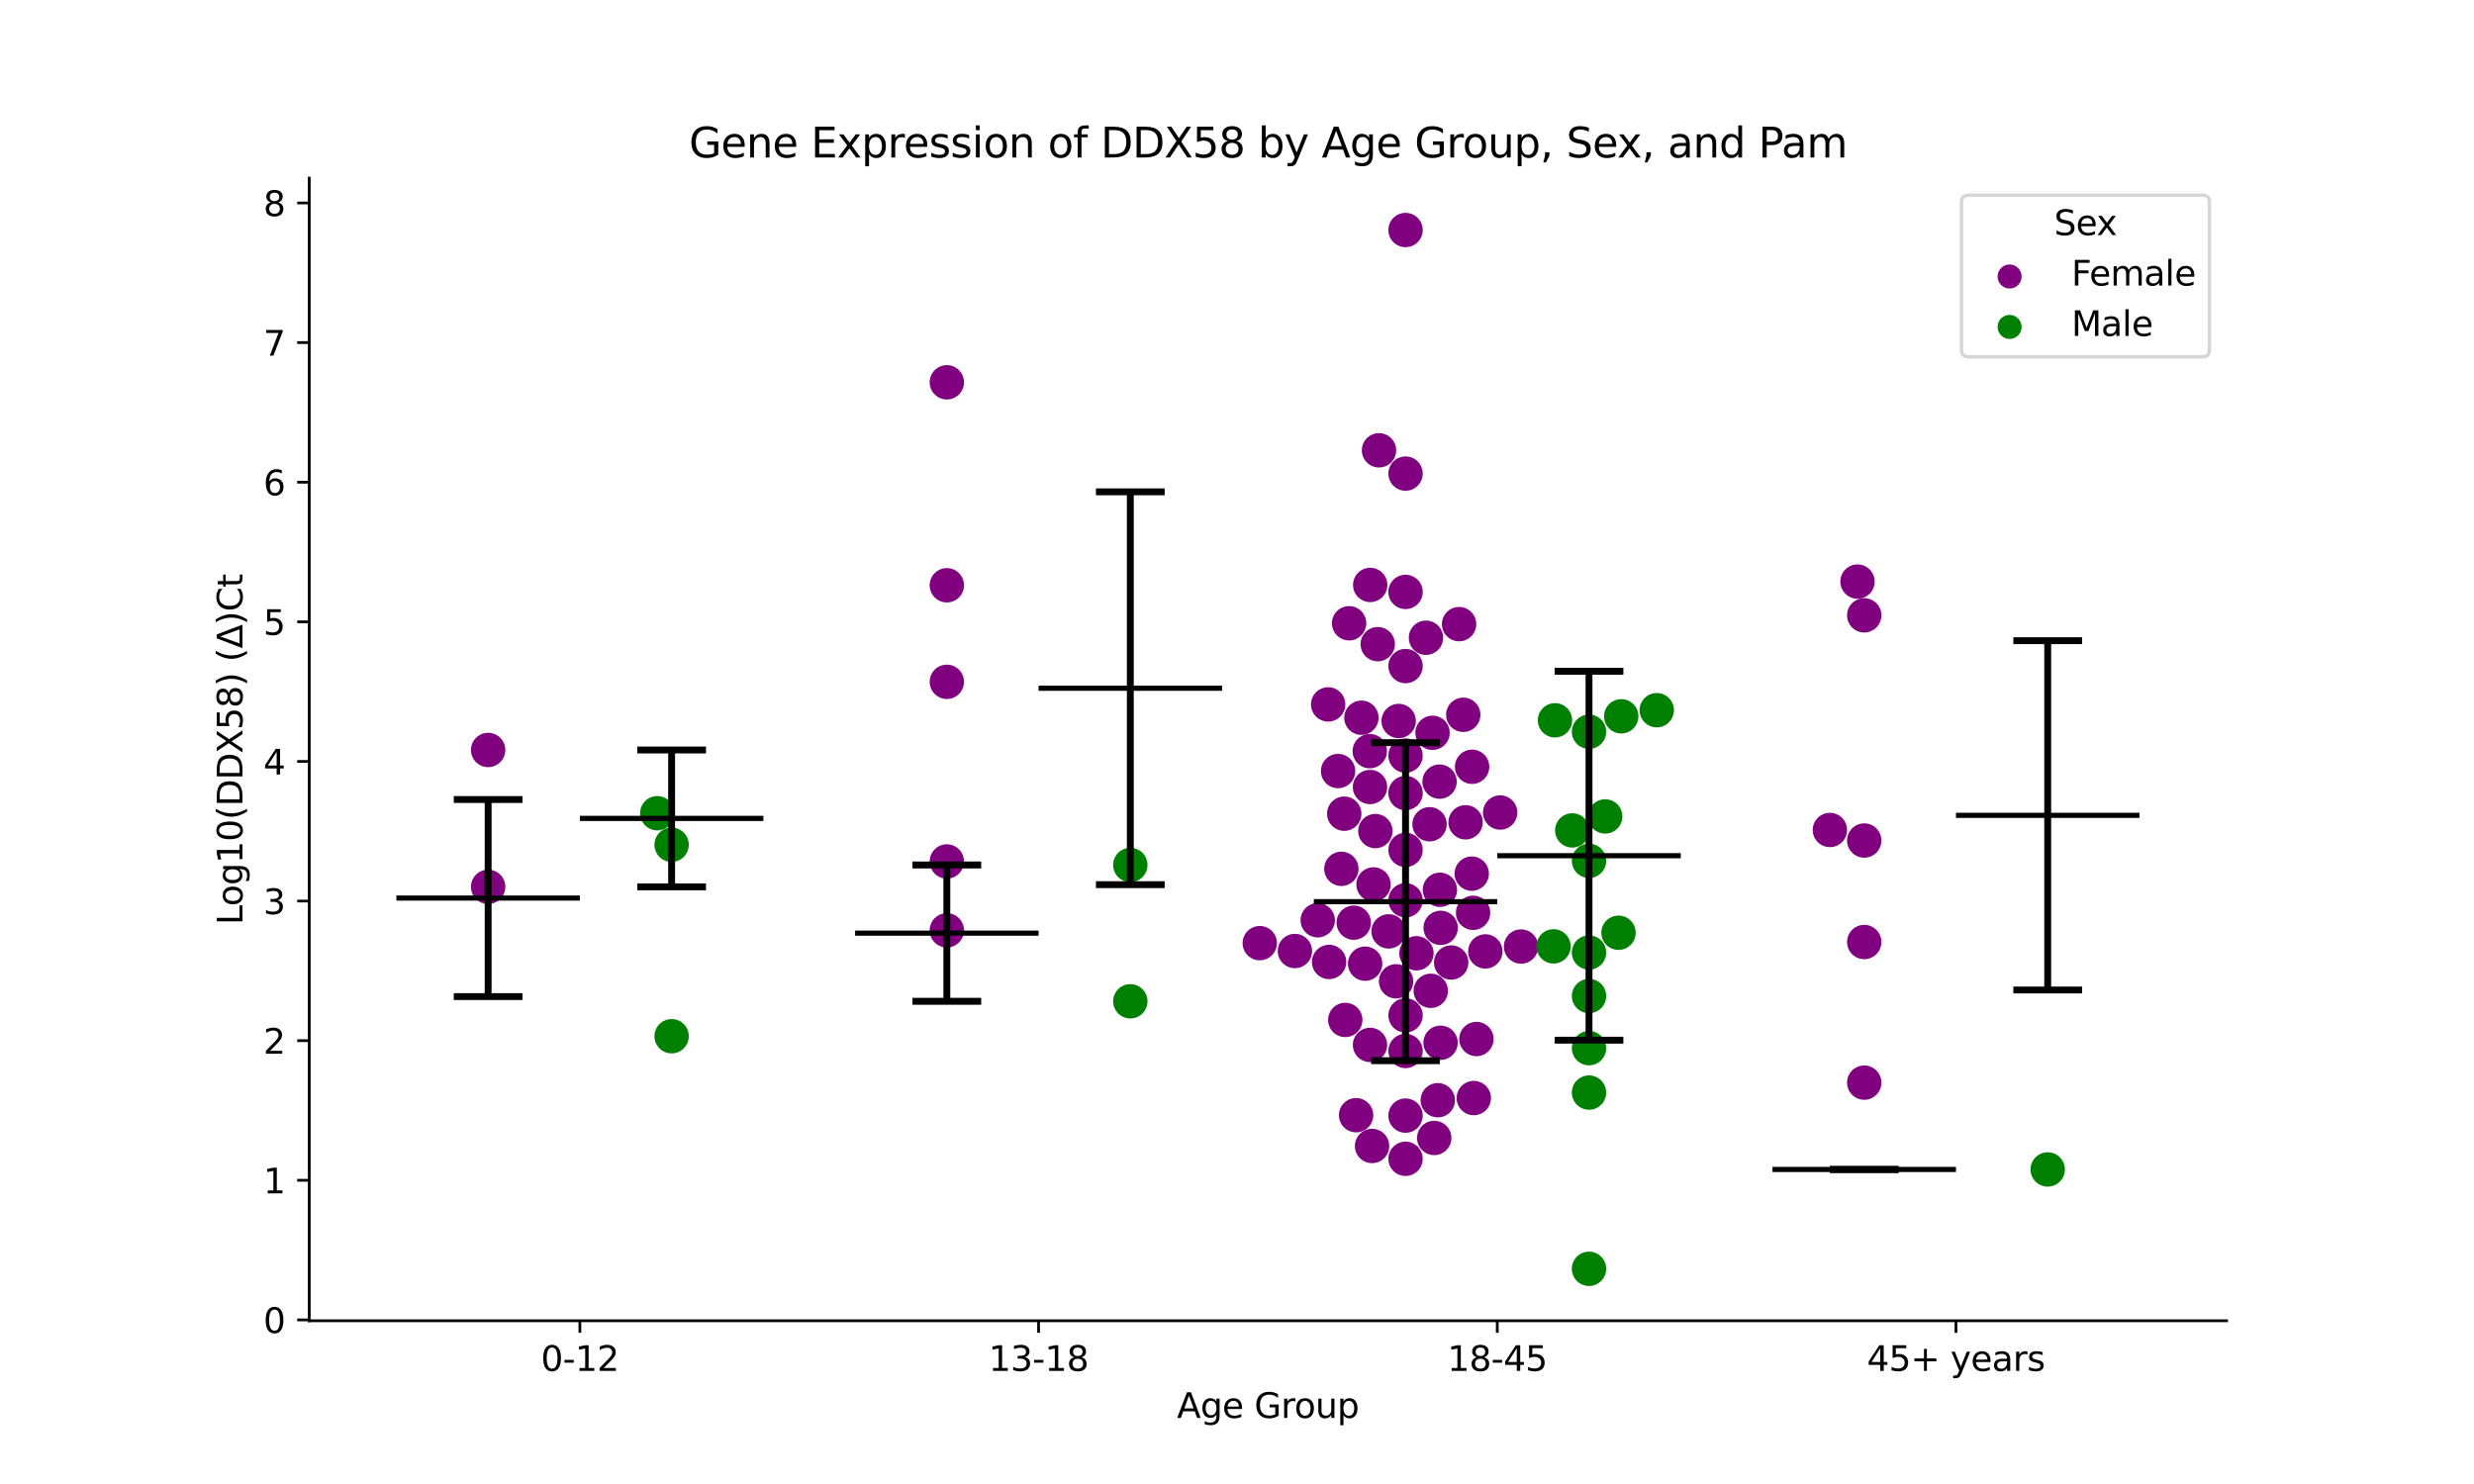 <?xml version="1.0" encoding="utf-8" standalone="no"?>
<!DOCTYPE svg PUBLIC "-//W3C//DTD SVG 1.1//EN"
  "http://www.w3.org/Graphics/SVG/1.1/DTD/svg11.dtd">
<svg xmlns:xlink="http://www.w3.org/1999/xlink" width="720pt" height="432pt" viewBox="0 0 720 432" xmlns="http://www.w3.org/2000/svg" version="1.1">
 <defs>
  <style type="text/css">*{stroke-linejoin: round; stroke-linecap: butt}</style>
 </defs>
 <g id="figure_1">
  <g id="patch_1">
   <path d="M 0 432 
L 720 432 
L 720 0 
L 0 0 
z
" style="fill: #ffffff"/>
  </g>
  <g id="axes_1">
   <g id="patch_2">
    <path d="M 90 384.48 
L 648 384.48 
L 648 51.84 
L 90 51.84 
z
" style="fill: #ffffff"/>
   </g>
   <g id="PathCollection_1">
    <defs>
     <path id="C0_0_0d012fad41" d="M 0 5 
C 1.326 5 2.598 4.473 3.536 3.536 
C 4.473 2.598 5 1.326 5 -0 
C 5 -1.326 4.473 -2.598 3.536 -3.536 
C 2.598 -4.473 1.326 -5 0 -5 
C -1.326 -5 -2.598 -4.473 -3.536 -3.536 
C -4.473 -2.598 -5 -1.326 -5 0 
C -5 1.326 -4.473 2.598 -3.536 3.536 
C -2.598 4.473 -1.326 5 0 5 
z
"/>
    </defs>
    <g clip-path="url(#p471b55fe7b)">
     <use xlink:href="#C0_0_0d012fad41" x="142.062" y="218.323" style="fill: #800080"/>
    </g>
    <g clip-path="url(#p471b55fe7b)">
     <use xlink:href="#C0_0_0d012fad41" x="142.062" y="258.162" style="fill: #800080"/>
    </g>
   </g>
   <g id="PathCollection_2">
    <defs>
     <path id="C1_0_5887572838" d="M 0 5 
C 1.326 5 2.598 4.473 3.536 3.536 
C 4.473 2.598 5 1.326 5 -0 
C 5 -1.326 4.473 -2.598 3.536 -3.536 
C 2.598 -4.473 1.326 -5 0 -5 
C -1.326 -5 -2.598 -4.473 -3.536 -3.536 
C -4.473 -2.598 -5 -1.326 -5 0 
C -5 1.326 -4.473 2.598 -3.536 3.536 
C -2.598 4.473 -1.326 5 0 5 
z
"/>
    </defs>
    <g clip-path="url(#p471b55fe7b)">
     <use xlink:href="#C1_0_5887572838" x="191.278" y="236.736" style="fill: #008000"/>
    </g>
    <g clip-path="url(#p471b55fe7b)">
     <use xlink:href="#C1_0_5887572838" x="195.459" y="245.909" style="fill: #008000"/>
    </g>
    <g clip-path="url(#p471b55fe7b)">
     <use xlink:href="#C1_0_5887572838" x="195.459" y="301.647" style="fill: #008000"/>
    </g>
   </g>
   <g id="PathCollection_3">
    <defs>
     <path id="C2_0_33293add1c" d="M 0 5 
C 1.326 5 2.598 4.473 3.536 3.536 
C 4.473 2.598 5 1.326 5 -0 
C 5 -1.326 4.473 -2.598 3.536 -3.536 
C 2.598 -4.473 1.326 -5 0 -5 
C -1.326 -5 -2.598 -4.473 -3.536 -3.536 
C -4.473 -2.598 -5 -1.326 -5 0 
C -5 1.326 -4.473 2.598 -3.536 3.536 
C -2.598 4.473 -1.326 5 0 5 
z
"/>
    </defs>
    <g clip-path="url(#p471b55fe7b)">
     <use xlink:href="#C2_0_33293add1c" x="275.555" y="250.778" style="fill: #800080"/>
    </g>
    <g clip-path="url(#p471b55fe7b)">
     <use xlink:href="#C2_0_33293add1c" x="275.555" y="111.292" style="fill: #800080"/>
    </g>
    <g clip-path="url(#p471b55fe7b)">
     <use xlink:href="#C2_0_33293add1c" x="275.555" y="170.376" style="fill: #800080"/>
    </g>
    <g clip-path="url(#p471b55fe7b)">
     <use xlink:href="#C2_0_33293add1c" x="275.555" y="198.481" style="fill: #800080"/>
    </g>
    <g clip-path="url(#p471b55fe7b)">
     <use xlink:href="#C2_0_33293add1c" x="275.555" y="270.826" style="fill: #800080"/>
    </g>
   </g>
   <g id="PathCollection_4">
    <defs>
     <path id="C3_0_39bcd67c4d" d="M 0 5 
C 1.326 5 2.598 4.473 3.536 3.536 
C 4.473 2.598 5 1.326 5 -0 
C 5 -1.326 4.473 -2.598 3.536 -3.536 
C 2.598 -4.473 1.326 -5 0 -5 
C -1.326 -5 -2.598 -4.473 -3.536 -3.536 
C -4.473 -2.598 -5 -1.326 -5 0 
C -5 1.326 -4.473 2.598 -3.536 3.536 
C -2.598 4.473 -1.326 5 0 5 
z
"/>
    </defs>
    <g clip-path="url(#p471b55fe7b)">
     <use xlink:href="#C3_0_39bcd67c4d" x="328.952" y="251.798" style="fill: #008000"/>
    </g>
    <g clip-path="url(#p471b55fe7b)">
     <use xlink:href="#C3_0_39bcd67c4d" x="328.952" y="291.486" style="fill: #008000"/>
    </g>
   </g>
   <g id="PathCollection_5">
    <defs>
     <path id="C4_0_a3f755d67f" d="M 0 5 
C 1.326 5 2.598 4.473 3.536 3.536 
C 4.473 2.598 5 1.326 5 -0 
C 5 -1.326 4.473 -2.598 3.536 -3.536 
C 2.598 -4.473 1.326 -5 0 -5 
C -1.326 -5 -2.598 -4.473 -3.536 -3.536 
C -4.473 -2.598 -5 -1.326 -5 0 
C -5 1.326 -4.473 2.598 -3.536 3.536 
C -2.598 4.473 -1.326 5 0 5 
z
"/>
    </defs>
    <g clip-path="url(#p471b55fe7b)">
     <use xlink:href="#C4_0_a3f755d67f" x="398.636" y="218.663" style="fill: #800080"/>
    </g>
    <g clip-path="url(#p471b55fe7b)">
     <use xlink:href="#C4_0_a3f755d67f" x="428.42" y="223.215" style="fill: #800080"/>
    </g>
    <g clip-path="url(#p471b55fe7b)">
     <use xlink:href="#C4_0_a3f755d67f" x="436.586" y="236.528" style="fill: #800080"/>
    </g>
    <g clip-path="url(#p471b55fe7b)">
     <use xlink:href="#C4_0_a3f755d67f" x="417.396" y="331.267" style="fill: #800080"/>
    </g>
    <g clip-path="url(#p471b55fe7b)">
     <use xlink:href="#C4_0_a3f755d67f" x="416.907" y="213.328" style="fill: #800080"/>
    </g>
    <g clip-path="url(#p471b55fe7b)">
     <use xlink:href="#C4_0_a3f755d67f" x="400.958" y="187.52" style="fill: #800080"/>
    </g>
    <g clip-path="url(#p471b55fe7b)">
     <use xlink:href="#C4_0_a3f755d67f" x="409.048" y="193.895" style="fill: #800080"/>
    </g>
    <g clip-path="url(#p471b55fe7b)">
     <use xlink:href="#C4_0_a3f755d67f" x="428.315" y="254.321" style="fill: #800080"/>
    </g>
    <g clip-path="url(#p471b55fe7b)">
     <use xlink:href="#C4_0_a3f755d67f" x="409.048" y="247.409" style="fill: #800080"/>
    </g>
    <g clip-path="url(#p471b55fe7b)">
     <use xlink:href="#C4_0_a3f755d67f" x="391.207" y="236.872" style="fill: #800080"/>
    </g>
    <g clip-path="url(#p471b55fe7b)">
     <use xlink:href="#C4_0_a3f755d67f" x="409.048" y="137.867" style="fill: #800080"/>
    </g>
    <g clip-path="url(#p471b55fe7b)">
     <use xlink:href="#C4_0_a3f755d67f" x="398.767" y="170.279" style="fill: #800080"/>
    </g>
    <g clip-path="url(#p471b55fe7b)">
     <use xlink:href="#C4_0_a3f755d67f" x="390.373" y="252.924" style="fill: #800080"/>
    </g>
    <g clip-path="url(#p471b55fe7b)">
     <use xlink:href="#C4_0_a3f755d67f" x="426.521" y="239.378" style="fill: #800080"/>
    </g>
    <g clip-path="url(#p471b55fe7b)">
     <use xlink:href="#C4_0_a3f755d67f" x="393.97" y="268.594" style="fill: #800080"/>
    </g>
    <g clip-path="url(#p471b55fe7b)">
     <use xlink:href="#C4_0_a3f755d67f" x="418.951" y="227.537" style="fill: #800080"/>
    </g>
    <g clip-path="url(#p471b55fe7b)">
     <use xlink:href="#C4_0_a3f755d67f" x="406.301" y="285.665" style="fill: #800080"/>
    </g>
    <g clip-path="url(#p471b55fe7b)">
     <use xlink:href="#C4_0_a3f755d67f" x="386.529" y="205.057" style="fill: #800080"/>
    </g>
    <g clip-path="url(#p471b55fe7b)">
     <use xlink:href="#C4_0_a3f755d67f" x="425.844" y="208.078" style="fill: #800080"/>
    </g>
    <g clip-path="url(#p471b55fe7b)">
     <use xlink:href="#C4_0_a3f755d67f" x="404.126" y="271.131" style="fill: #800080"/>
    </g>
    <g clip-path="url(#p471b55fe7b)">
     <use xlink:href="#C4_0_a3f755d67f" x="416.038" y="239.948" style="fill: #800080"/>
    </g>
    <g clip-path="url(#p471b55fe7b)">
     <use xlink:href="#C4_0_a3f755d67f" x="409.048" y="66.96" style="fill: #800080"/>
    </g>
    <g clip-path="url(#p471b55fe7b)">
     <use xlink:href="#C4_0_a3f755d67f" x="409.048" y="172.311" style="fill: #800080"/>
    </g>
    <g clip-path="url(#p471b55fe7b)">
     <use xlink:href="#C4_0_a3f755d67f" x="409.048" y="219.959" style="fill: #800080"/>
    </g>
    <g clip-path="url(#p471b55fe7b)">
     <use xlink:href="#C4_0_a3f755d67f" x="412.214" y="277.509" style="fill: #800080"/>
    </g>
    <g clip-path="url(#p471b55fe7b)">
     <use xlink:href="#C4_0_a3f755d67f" x="401.327" y="131.09" style="fill: #800080"/>
    </g>
    <g clip-path="url(#p471b55fe7b)">
     <use xlink:href="#C4_0_a3f755d67f" x="424.632" y="181.69" style="fill: #800080"/>
    </g>
    <g clip-path="url(#p471b55fe7b)">
     <use xlink:href="#C4_0_a3f755d67f" x="396.207" y="208.935" style="fill: #800080"/>
    </g>
    <g clip-path="url(#p471b55fe7b)">
     <use xlink:href="#C4_0_a3f755d67f" x="418.433" y="320.279" style="fill: #800080"/>
    </g>
    <g clip-path="url(#p471b55fe7b)">
     <use xlink:href="#C4_0_a3f755d67f" x="409.048" y="262.07" style="fill: #800080"/>
    </g>
    <g clip-path="url(#p471b55fe7b)">
     <use xlink:href="#C4_0_a3f755d67f" x="429.68" y="302.465" style="fill: #800080"/>
    </g>
    <g clip-path="url(#p471b55fe7b)">
     <use xlink:href="#C4_0_a3f755d67f" x="399.727" y="257.467" style="fill: #800080"/>
    </g>
    <g clip-path="url(#p471b55fe7b)">
     <use xlink:href="#C4_0_a3f755d67f" x="422.33" y="280.188" style="fill: #800080"/>
    </g>
    <g clip-path="url(#p471b55fe7b)">
     <use xlink:href="#C4_0_a3f755d67f" x="397.29" y="280.53" style="fill: #800080"/>
    </g>
    <g clip-path="url(#p471b55fe7b)">
     <use xlink:href="#C4_0_a3f755d67f" x="400.265" y="241.929" style="fill: #800080"/>
    </g>
    <g clip-path="url(#p471b55fe7b)">
     <use xlink:href="#C4_0_a3f755d67f" x="409.048" y="295.582" style="fill: #800080"/>
    </g>
    <g clip-path="url(#p471b55fe7b)">
     <use xlink:href="#C4_0_a3f755d67f" x="383.496" y="267.888" style="fill: #800080"/>
    </g>
    <g clip-path="url(#p471b55fe7b)">
     <use xlink:href="#C4_0_a3f755d67f" x="414.991" y="185.651" style="fill: #800080"/>
    </g>
    <g clip-path="url(#p471b55fe7b)">
     <use xlink:href="#C4_0_a3f755d67f" x="428.707" y="265.722" style="fill: #800080"/>
    </g>
    <g clip-path="url(#p471b55fe7b)">
     <use xlink:href="#C4_0_a3f755d67f" x="394.657" y="324.637" style="fill: #800080"/>
    </g>
    <g clip-path="url(#p471b55fe7b)">
     <use xlink:href="#C4_0_a3f755d67f" x="409.048" y="305.946" style="fill: #800080"/>
    </g>
    <g clip-path="url(#p471b55fe7b)">
     <use xlink:href="#C4_0_a3f755d67f" x="409.048" y="230.861" style="fill: #800080"/>
    </g>
    <g clip-path="url(#p471b55fe7b)">
     <use xlink:href="#C4_0_a3f755d67f" x="392.623" y="181.438" style="fill: #800080"/>
    </g>
    <g clip-path="url(#p471b55fe7b)">
     <use xlink:href="#C4_0_a3f755d67f" x="407.049" y="209.885" style="fill: #800080"/>
    </g>
    <g clip-path="url(#p471b55fe7b)">
     <use xlink:href="#C4_0_a3f755d67f" x="398.711" y="229.104" style="fill: #800080"/>
    </g>
    <g clip-path="url(#p471b55fe7b)">
     <use xlink:href="#C4_0_a3f755d67f" x="398.712" y="304.183" style="fill: #800080"/>
    </g>
    <g clip-path="url(#p471b55fe7b)">
     <use xlink:href="#C4_0_a3f755d67f" x="399.305" y="333.603" style="fill: #800080"/>
    </g>
    <g clip-path="url(#p471b55fe7b)">
     <use xlink:href="#C4_0_a3f755d67f" x="366.63" y="274.554" style="fill: #800080"/>
    </g>
    <g clip-path="url(#p471b55fe7b)">
     <use xlink:href="#C4_0_a3f755d67f" x="419.049" y="259.025" style="fill: #800080"/>
    </g>
    <g clip-path="url(#p471b55fe7b)">
     <use xlink:href="#C4_0_a3f755d67f" x="428.913" y="319.648" style="fill: #800080"/>
    </g>
    <g clip-path="url(#p471b55fe7b)">
     <use xlink:href="#C4_0_a3f755d67f" x="432.27" y="276.965" style="fill: #800080"/>
    </g>
    <g clip-path="url(#p471b55fe7b)">
     <use xlink:href="#C4_0_a3f755d67f" x="409.048" y="337.332" style="fill: #800080"/>
    </g>
    <g clip-path="url(#p471b55fe7b)">
     <use xlink:href="#C4_0_a3f755d67f" x="419.268" y="270.101" style="fill: #800080"/>
    </g>
    <g clip-path="url(#p471b55fe7b)">
     <use xlink:href="#C4_0_a3f755d67f" x="389.414" y="224.456" style="fill: #800080"/>
    </g>
    <g clip-path="url(#p471b55fe7b)">
     <use xlink:href="#C4_0_a3f755d67f" x="416.39" y="288.434" style="fill: #800080"/>
    </g>
    <g clip-path="url(#p471b55fe7b)">
     <use xlink:href="#C4_0_a3f755d67f" x="442.662" y="275.537" style="fill: #800080"/>
    </g>
    <g clip-path="url(#p471b55fe7b)">
     <use xlink:href="#C4_0_a3f755d67f" x="419.242" y="303.55" style="fill: #800080"/>
    </g>
    <g clip-path="url(#p471b55fe7b)">
     <use xlink:href="#C4_0_a3f755d67f" x="386.803" y="280.029" style="fill: #800080"/>
    </g>
    <g clip-path="url(#p471b55fe7b)">
     <use xlink:href="#C4_0_a3f755d67f" x="376.851" y="276.842" style="fill: #800080"/>
    </g>
    <g clip-path="url(#p471b55fe7b)">
     <use xlink:href="#C4_0_a3f755d67f" x="409.048" y="324.762" style="fill: #800080"/>
    </g>
    <g clip-path="url(#p471b55fe7b)">
     <use xlink:href="#C4_0_a3f755d67f" x="391.507" y="296.909" style="fill: #800080"/>
    </g>
   </g>
   <g id="PathCollection_6">
    <defs>
     <path id="C5_0_fe5e1a3f12" d="M 0 5 
C 1.326 5 2.598 4.473 3.536 3.536 
C 4.473 2.598 5 1.326 5 -0 
C 5 -1.326 4.473 -2.598 3.536 -3.536 
C 2.598 -4.473 1.326 -5 0 -5 
C -1.326 -5 -2.598 -4.473 -3.536 -3.536 
C -4.473 -2.598 -5 -1.326 -5 0 
C -5 1.326 -4.473 2.598 -3.536 3.536 
C -2.598 4.473 -1.326 5 0 5 
z
"/>
    </defs>
    <g clip-path="url(#p471b55fe7b)">
     <use xlink:href="#C5_0_fe5e1a3f12" x="462.445" y="305.13" style="fill: #008000"/>
    </g>
    <g clip-path="url(#p471b55fe7b)">
     <use xlink:href="#C5_0_fe5e1a3f12" x="462.445" y="318.055" style="fill: #008000"/>
    </g>
    <g clip-path="url(#p471b55fe7b)">
     <use xlink:href="#C5_0_fe5e1a3f12" x="482.16" y="206.743" style="fill: #008000"/>
    </g>
    <g clip-path="url(#p471b55fe7b)">
     <use xlink:href="#C5_0_fe5e1a3f12" x="471.827" y="208.519" style="fill: #008000"/>
    </g>
    <g clip-path="url(#p471b55fe7b)">
     <use xlink:href="#C5_0_fe5e1a3f12" x="452.116" y="275.488" style="fill: #008000"/>
    </g>
    <g clip-path="url(#p471b55fe7b)">
     <use xlink:href="#C5_0_fe5e1a3f12" x="462.445" y="213.009" style="fill: #008000"/>
    </g>
    <g clip-path="url(#p471b55fe7b)">
     <use xlink:href="#C5_0_fe5e1a3f12" x="467.154" y="237.668" style="fill: #008000"/>
    </g>
    <g clip-path="url(#p471b55fe7b)">
     <use xlink:href="#C5_0_fe5e1a3f12" x="462.445" y="250.592" style="fill: #008000"/>
    </g>
    <g clip-path="url(#p471b55fe7b)">
     <use xlink:href="#C5_0_fe5e1a3f12" x="452.542" y="209.686" style="fill: #008000"/>
    </g>
    <g clip-path="url(#p471b55fe7b)">
     <use xlink:href="#C5_0_fe5e1a3f12" x="462.445" y="277.286" style="fill: #008000"/>
    </g>
    <g clip-path="url(#p471b55fe7b)">
     <use xlink:href="#C5_0_fe5e1a3f12" x="462.445" y="289.952" style="fill: #008000"/>
    </g>
    <g clip-path="url(#p471b55fe7b)">
     <use xlink:href="#C5_0_fe5e1a3f12" x="471.029" y="271.527" style="fill: #008000"/>
    </g>
    <g clip-path="url(#p471b55fe7b)">
     <use xlink:href="#C5_0_fe5e1a3f12" x="462.445" y="369.36" style="fill: #008000"/>
    </g>
    <g clip-path="url(#p471b55fe7b)">
     <use xlink:href="#C5_0_fe5e1a3f12" x="457.563" y="241.738" style="fill: #008000"/>
    </g>
   </g>
   <g id="PathCollection_7">
    <defs>
     <path id="C6_0_425c66929f" d="M 0 5 
C 1.326 5 2.598 4.473 3.536 3.536 
C 4.473 2.598 5 1.326 5 -0 
C 5 -1.326 4.473 -2.598 3.536 -3.536 
C 2.598 -4.473 1.326 -5 0 -5 
C -1.326 -5 -2.598 -4.473 -3.536 -3.536 
C -4.473 -2.598 -5 -1.326 -5 0 
C -5 1.326 -4.473 2.598 -3.536 3.536 
C -2.598 4.473 -1.326 5 0 5 
z
"/>
    </defs>
    <g clip-path="url(#p471b55fe7b)">
     <use xlink:href="#C6_0_425c66929f" x="542.541" y="244.684" style="fill: #800080"/>
    </g>
    <g clip-path="url(#p471b55fe7b)">
     <use xlink:href="#C6_0_425c66929f" x="542.541" y="179.127" style="fill: #800080"/>
    </g>
    <g clip-path="url(#p471b55fe7b)">
     <use xlink:href="#C6_0_425c66929f" x="540.583" y="169.302" style="fill: #800080"/>
    </g>
    <g clip-path="url(#p471b55fe7b)">
     <use xlink:href="#C6_0_425c66929f" x="542.541" y="315.161" style="fill: #800080"/>
    </g>
    <g clip-path="url(#p471b55fe7b)">
     <use xlink:href="#C6_0_425c66929f" x="542.541" y="274.225" style="fill: #800080"/>
    </g>
    <g clip-path="url(#p471b55fe7b)">
     <use xlink:href="#C6_0_425c66929f" x="532.548" y="241.613" style="fill: #800080"/>
    </g>
   </g>
   <g id="PathCollection_8">
    <defs>
     <path id="m4a23df9dfe" d="M 0 5 
C 1.326 5 2.598 4.473 3.536 3.536 
C 4.473 2.598 5 1.326 5 0 
C 5 -1.326 4.473 -2.598 3.536 -3.536 
C 2.598 -4.473 1.326 -5 0 -5 
C -1.326 -5 -2.598 -4.473 -3.536 -3.536 
C -4.473 -2.598 -5 -1.326 -5 0 
C -5 1.326 -4.473 2.598 -3.536 3.536 
C -2.598 4.473 -1.326 5 0 5 
z
"/>
    </defs>
    <g clip-path="url(#p471b55fe7b)">
     <use xlink:href="#m4a23df9dfe" x="595.938" y="340.435" style="fill: #008000"/>
    </g>
   </g>
   <g id="PathCollection_9"/>
   <g id="PathCollection_10"/>
   <g id="matplotlib.axis_1">
    <g id="xtick_1">
     <g id="line2d_1">
      <defs>
       <path id="ma04a7e2676" d="M 0 0 
L 0 3.5 
" style="stroke: #000000; stroke-width: 0.8"/>
      </defs>
      <g>
       <use xlink:href="#ma04a7e2676" x="168.761" y="384.48" style="stroke: #000000; stroke-width: 0.8"/>
      </g>
     </g>
     <g id="text_1">
      <!-- 0-12 -->
      <g transform="translate(157.413 399.078) scale(0.1 -0.1)">
       <defs>
        <path id="DejaVuSans-30" d="M 2034 4250 
Q 1547 4250 1301 3770 
Q 1056 3291 1056 2328 
Q 1056 1369 1301 889 
Q 1547 409 2034 409 
Q 2525 409 2770 889 
Q 3016 1369 3016 2328 
Q 3016 3291 2770 3770 
Q 2525 4250 2034 4250 
z
M 2034 4750 
Q 2819 4750 3233 4129 
Q 3647 3509 3647 2328 
Q 3647 1150 3233 529 
Q 2819 -91 2034 -91 
Q 1250 -91 836 529 
Q 422 1150 422 2328 
Q 422 3509 836 4129 
Q 1250 4750 2034 4750 
z
" transform="scale(0.016)"/>
        <path id="DejaVuSans-2d" d="M 313 2009 
L 1997 2009 
L 1997 1497 
L 313 1497 
L 313 2009 
z
" transform="scale(0.016)"/>
        <path id="DejaVuSans-31" d="M 794 531 
L 1825 531 
L 1825 4091 
L 703 3866 
L 703 4441 
L 1819 4666 
L 2450 4666 
L 2450 531 
L 3481 531 
L 3481 0 
L 794 0 
L 794 531 
z
" transform="scale(0.016)"/>
        <path id="DejaVuSans-32" d="M 1228 531 
L 3431 531 
L 3431 0 
L 469 0 
L 469 531 
Q 828 903 1448 1529 
Q 2069 2156 2228 2338 
Q 2531 2678 2651 2914 
Q 2772 3150 2772 3378 
Q 2772 3750 2511 3984 
Q 2250 4219 1831 4219 
Q 1534 4219 1204 4116 
Q 875 4013 500 3803 
L 500 4441 
Q 881 4594 1212 4672 
Q 1544 4750 1819 4750 
Q 2544 4750 2975 4387 
Q 3406 4025 3406 3419 
Q 3406 3131 3298 2873 
Q 3191 2616 2906 2266 
Q 2828 2175 2409 1742 
Q 1991 1309 1228 531 
z
" transform="scale(0.016)"/>
       </defs>
       <use xlink:href="#DejaVuSans-30"/>
       <use xlink:href="#DejaVuSans-2d" x="63.623"/>
       <use xlink:href="#DejaVuSans-31" x="99.707"/>
       <use xlink:href="#DejaVuSans-32" x="163.33"/>
      </g>
     </g>
    </g>
    <g id="xtick_2">
     <g id="line2d_2">
      <g>
       <use xlink:href="#ma04a7e2676" x="302.254" y="384.48" style="stroke: #000000; stroke-width: 0.8"/>
      </g>
     </g>
     <g id="text_2">
      <!-- 13-18 -->
      <g transform="translate(287.725 399.078) scale(0.1 -0.1)">
       <defs>
        <path id="DejaVuSans-33" d="M 2597 2516 
Q 3050 2419 3304 2112 
Q 3559 1806 3559 1356 
Q 3559 666 3084 287 
Q 2609 -91 1734 -91 
Q 1441 -91 1130 -33 
Q 819 25 488 141 
L 488 750 
Q 750 597 1062 519 
Q 1375 441 1716 441 
Q 2309 441 2620 675 
Q 2931 909 2931 1356 
Q 2931 1769 2642 2001 
Q 2353 2234 1838 2234 
L 1294 2234 
L 1294 2753 
L 1863 2753 
Q 2328 2753 2575 2939 
Q 2822 3125 2822 3475 
Q 2822 3834 2567 4026 
Q 2313 4219 1838 4219 
Q 1578 4219 1281 4162 
Q 984 4106 628 3988 
L 628 4550 
Q 988 4650 1302 4700 
Q 1616 4750 1894 4750 
Q 2613 4750 3031 4423 
Q 3450 4097 3450 3541 
Q 3450 3153 3228 2886 
Q 3006 2619 2597 2516 
z
" transform="scale(0.016)"/>
        <path id="DejaVuSans-38" d="M 2034 2216 
Q 1584 2216 1326 1975 
Q 1069 1734 1069 1313 
Q 1069 891 1326 650 
Q 1584 409 2034 409 
Q 2484 409 2743 651 
Q 3003 894 3003 1313 
Q 3003 1734 2745 1975 
Q 2488 2216 2034 2216 
z
M 1403 2484 
Q 997 2584 770 2862 
Q 544 3141 544 3541 
Q 544 4100 942 4425 
Q 1341 4750 2034 4750 
Q 2731 4750 3128 4425 
Q 3525 4100 3525 3541 
Q 3525 3141 3298 2862 
Q 3072 2584 2669 2484 
Q 3125 2378 3379 2068 
Q 3634 1759 3634 1313 
Q 3634 634 3220 271 
Q 2806 -91 2034 -91 
Q 1263 -91 848 271 
Q 434 634 434 1313 
Q 434 1759 690 2068 
Q 947 2378 1403 2484 
z
M 1172 3481 
Q 1172 3119 1398 2916 
Q 1625 2713 2034 2713 
Q 2441 2713 2670 2916 
Q 2900 3119 2900 3481 
Q 2900 3844 2670 4047 
Q 2441 4250 2034 4250 
Q 1625 4250 1398 4047 
Q 1172 3844 1172 3481 
z
" transform="scale(0.016)"/>
       </defs>
       <use xlink:href="#DejaVuSans-31"/>
       <use xlink:href="#DejaVuSans-33" x="63.623"/>
       <use xlink:href="#DejaVuSans-2d" x="127.246"/>
       <use xlink:href="#DejaVuSans-31" x="163.33"/>
       <use xlink:href="#DejaVuSans-38" x="226.953"/>
      </g>
     </g>
    </g>
    <g id="xtick_3">
     <g id="line2d_3">
      <g>
       <use xlink:href="#ma04a7e2676" x="435.746" y="384.48" style="stroke: #000000; stroke-width: 0.8"/>
      </g>
     </g>
     <g id="text_3">
      <!-- 18-45 -->
      <g transform="translate(421.218 399.078) scale(0.1 -0.1)">
       <defs>
        <path id="DejaVuSans-34" d="M 2419 4116 
L 825 1625 
L 2419 1625 
L 2419 4116 
z
M 2253 4666 
L 3047 4666 
L 3047 1625 
L 3713 1625 
L 3713 1100 
L 3047 1100 
L 3047 0 
L 2419 0 
L 2419 1100 
L 313 1100 
L 313 1709 
L 2253 4666 
z
" transform="scale(0.016)"/>
        <path id="DejaVuSans-35" d="M 691 4666 
L 3169 4666 
L 3169 4134 
L 1269 4134 
L 1269 2991 
Q 1406 3038 1543 3061 
Q 1681 3084 1819 3084 
Q 2600 3084 3056 2656 
Q 3513 2228 3513 1497 
Q 3513 744 3044 326 
Q 2575 -91 1722 -91 
Q 1428 -91 1123 -41 
Q 819 9 494 109 
L 494 744 
Q 775 591 1075 516 
Q 1375 441 1709 441 
Q 2250 441 2565 725 
Q 2881 1009 2881 1497 
Q 2881 1984 2565 2268 
Q 2250 2553 1709 2553 
Q 1456 2553 1204 2497 
Q 953 2441 691 2322 
L 691 4666 
z
" transform="scale(0.016)"/>
       </defs>
       <use xlink:href="#DejaVuSans-31"/>
       <use xlink:href="#DejaVuSans-38" x="63.623"/>
       <use xlink:href="#DejaVuSans-2d" x="127.246"/>
       <use xlink:href="#DejaVuSans-34" x="163.33"/>
       <use xlink:href="#DejaVuSans-35" x="226.953"/>
      </g>
     </g>
    </g>
    <g id="xtick_4">
     <g id="line2d_4">
      <g>
       <use xlink:href="#ma04a7e2676" x="569.239" y="384.48" style="stroke: #000000; stroke-width: 0.8"/>
      </g>
     </g>
     <g id="text_4">
      <!-- 45+ years -->
      <g transform="translate(543.338 399.078) scale(0.1 -0.1)">
       <defs>
        <path id="DejaVuSans-2b" d="M 2944 4013 
L 2944 2272 
L 4684 2272 
L 4684 1741 
L 2944 1741 
L 2944 0 
L 2419 0 
L 2419 1741 
L 678 1741 
L 678 2272 
L 2419 2272 
L 2419 4013 
L 2944 4013 
z
" transform="scale(0.016)"/>
        <path id="DejaVuSans-20" transform="scale(0.016)"/>
        <path id="DejaVuSans-79" d="M 2059 -325 
Q 1816 -950 1584 -1140 
Q 1353 -1331 966 -1331 
L 506 -1331 
L 506 -850 
L 844 -850 
Q 1081 -850 1212 -737 
Q 1344 -625 1503 -206 
L 1606 56 
L 191 3500 
L 800 3500 
L 1894 763 
L 2988 3500 
L 3597 3500 
L 2059 -325 
z
" transform="scale(0.016)"/>
        <path id="DejaVuSans-65" d="M 3597 1894 
L 3597 1613 
L 953 1613 
Q 991 1019 1311 708 
Q 1631 397 2203 397 
Q 2534 397 2845 478 
Q 3156 559 3463 722 
L 3463 178 
Q 3153 47 2828 -22 
Q 2503 -91 2169 -91 
Q 1331 -91 842 396 
Q 353 884 353 1716 
Q 353 2575 817 3079 
Q 1281 3584 2069 3584 
Q 2775 3584 3186 3129 
Q 3597 2675 3597 1894 
z
M 3022 2063 
Q 3016 2534 2758 2815 
Q 2500 3097 2075 3097 
Q 1594 3097 1305 2825 
Q 1016 2553 972 2059 
L 3022 2063 
z
" transform="scale(0.016)"/>
        <path id="DejaVuSans-61" d="M 2194 1759 
Q 1497 1759 1228 1600 
Q 959 1441 959 1056 
Q 959 750 1161 570 
Q 1363 391 1709 391 
Q 2188 391 2477 730 
Q 2766 1069 2766 1631 
L 2766 1759 
L 2194 1759 
z
M 3341 1997 
L 3341 0 
L 2766 0 
L 2766 531 
Q 2569 213 2275 61 
Q 1981 -91 1556 -91 
Q 1019 -91 701 211 
Q 384 513 384 1019 
Q 384 1609 779 1909 
Q 1175 2209 1959 2209 
L 2766 2209 
L 2766 2266 
Q 2766 2663 2505 2880 
Q 2244 3097 1772 3097 
Q 1472 3097 1187 3025 
Q 903 2953 641 2809 
L 641 3341 
Q 956 3463 1253 3523 
Q 1550 3584 1831 3584 
Q 2591 3584 2966 3190 
Q 3341 2797 3341 1997 
z
" transform="scale(0.016)"/>
        <path id="DejaVuSans-72" d="M 2631 2963 
Q 2534 3019 2420 3045 
Q 2306 3072 2169 3072 
Q 1681 3072 1420 2755 
Q 1159 2438 1159 1844 
L 1159 0 
L 581 0 
L 581 3500 
L 1159 3500 
L 1159 2956 
Q 1341 3275 1631 3429 
Q 1922 3584 2338 3584 
Q 2397 3584 2469 3576 
Q 2541 3569 2628 3553 
L 2631 2963 
z
" transform="scale(0.016)"/>
        <path id="DejaVuSans-73" d="M 2834 3397 
L 2834 2853 
Q 2591 2978 2328 3040 
Q 2066 3103 1784 3103 
Q 1356 3103 1142 2972 
Q 928 2841 928 2578 
Q 928 2378 1081 2264 
Q 1234 2150 1697 2047 
L 1894 2003 
Q 2506 1872 2764 1633 
Q 3022 1394 3022 966 
Q 3022 478 2636 193 
Q 2250 -91 1575 -91 
Q 1294 -91 989 -36 
Q 684 19 347 128 
L 347 722 
Q 666 556 975 473 
Q 1284 391 1588 391 
Q 1994 391 2212 530 
Q 2431 669 2431 922 
Q 2431 1156 2273 1281 
Q 2116 1406 1581 1522 
L 1381 1569 
Q 847 1681 609 1914 
Q 372 2147 372 2553 
Q 372 3047 722 3315 
Q 1072 3584 1716 3584 
Q 2034 3584 2315 3537 
Q 2597 3491 2834 3397 
z
" transform="scale(0.016)"/>
       </defs>
       <use xlink:href="#DejaVuSans-34"/>
       <use xlink:href="#DejaVuSans-35" x="63.623"/>
       <use xlink:href="#DejaVuSans-2b" x="127.246"/>
       <use xlink:href="#DejaVuSans-20" x="211.035"/>
       <use xlink:href="#DejaVuSans-79" x="242.822"/>
       <use xlink:href="#DejaVuSans-65" x="302.002"/>
       <use xlink:href="#DejaVuSans-61" x="363.525"/>
       <use xlink:href="#DejaVuSans-72" x="424.805"/>
       <use xlink:href="#DejaVuSans-73" x="465.918"/>
      </g>
     </g>
    </g>
    <g id="text_5">
     <!-- Age Group -->
     <g transform="translate(342.52 412.757) scale(0.1 -0.1)">
      <defs>
       <path id="DejaVuSans-41" d="M 2188 4044 
L 1331 1722 
L 3047 1722 
L 2188 4044 
z
M 1831 4666 
L 2547 4666 
L 4325 0 
L 3669 0 
L 3244 1197 
L 1141 1197 
L 716 0 
L 50 0 
L 1831 4666 
z
" transform="scale(0.016)"/>
       <path id="DejaVuSans-67" d="M 2906 1791 
Q 2906 2416 2648 2759 
Q 2391 3103 1925 3103 
Q 1463 3103 1205 2759 
Q 947 2416 947 1791 
Q 947 1169 1205 825 
Q 1463 481 1925 481 
Q 2391 481 2648 825 
Q 2906 1169 2906 1791 
z
M 3481 434 
Q 3481 -459 3084 -895 
Q 2688 -1331 1869 -1331 
Q 1566 -1331 1297 -1286 
Q 1028 -1241 775 -1147 
L 775 -588 
Q 1028 -725 1275 -790 
Q 1522 -856 1778 -856 
Q 2344 -856 2625 -561 
Q 2906 -266 2906 331 
L 2906 616 
Q 2728 306 2450 153 
Q 2172 0 1784 0 
Q 1141 0 747 490 
Q 353 981 353 1791 
Q 353 2603 747 3093 
Q 1141 3584 1784 3584 
Q 2172 3584 2450 3431 
Q 2728 3278 2906 2969 
L 2906 3500 
L 3481 3500 
L 3481 434 
z
" transform="scale(0.016)"/>
       <path id="DejaVuSans-47" d="M 3809 666 
L 3809 1919 
L 2778 1919 
L 2778 2438 
L 4434 2438 
L 4434 434 
Q 4069 175 3628 42 
Q 3188 -91 2688 -91 
Q 1594 -91 976 548 
Q 359 1188 359 2328 
Q 359 3472 976 4111 
Q 1594 4750 2688 4750 
Q 3144 4750 3555 4637 
Q 3966 4525 4313 4306 
L 4313 3634 
Q 3963 3931 3569 4081 
Q 3175 4231 2741 4231 
Q 1884 4231 1454 3753 
Q 1025 3275 1025 2328 
Q 1025 1384 1454 906 
Q 1884 428 2741 428 
Q 3075 428 3337 486 
Q 3600 544 3809 666 
z
" transform="scale(0.016)"/>
       <path id="DejaVuSans-6f" d="M 1959 3097 
Q 1497 3097 1228 2736 
Q 959 2375 959 1747 
Q 959 1119 1226 758 
Q 1494 397 1959 397 
Q 2419 397 2687 759 
Q 2956 1122 2956 1747 
Q 2956 2369 2687 2733 
Q 2419 3097 1959 3097 
z
M 1959 3584 
Q 2709 3584 3137 3096 
Q 3566 2609 3566 1747 
Q 3566 888 3137 398 
Q 2709 -91 1959 -91 
Q 1206 -91 779 398 
Q 353 888 353 1747 
Q 353 2609 779 3096 
Q 1206 3584 1959 3584 
z
" transform="scale(0.016)"/>
       <path id="DejaVuSans-75" d="M 544 1381 
L 544 3500 
L 1119 3500 
L 1119 1403 
Q 1119 906 1312 657 
Q 1506 409 1894 409 
Q 2359 409 2629 706 
Q 2900 1003 2900 1516 
L 2900 3500 
L 3475 3500 
L 3475 0 
L 2900 0 
L 2900 538 
Q 2691 219 2414 64 
Q 2138 -91 1772 -91 
Q 1169 -91 856 284 
Q 544 659 544 1381 
z
M 1991 3584 
L 1991 3584 
z
" transform="scale(0.016)"/>
       <path id="DejaVuSans-70" d="M 1159 525 
L 1159 -1331 
L 581 -1331 
L 581 3500 
L 1159 3500 
L 1159 2969 
Q 1341 3281 1617 3432 
Q 1894 3584 2278 3584 
Q 2916 3584 3314 3078 
Q 3713 2572 3713 1747 
Q 3713 922 3314 415 
Q 2916 -91 2278 -91 
Q 1894 -91 1617 61 
Q 1341 213 1159 525 
z
M 3116 1747 
Q 3116 2381 2855 2742 
Q 2594 3103 2138 3103 
Q 1681 3103 1420 2742 
Q 1159 2381 1159 1747 
Q 1159 1113 1420 752 
Q 1681 391 2138 391 
Q 2594 391 2855 752 
Q 3116 1113 3116 1747 
z
" transform="scale(0.016)"/>
      </defs>
      <use xlink:href="#DejaVuSans-41"/>
      <use xlink:href="#DejaVuSans-67" x="68.408"/>
      <use xlink:href="#DejaVuSans-65" x="131.885"/>
      <use xlink:href="#DejaVuSans-20" x="193.408"/>
      <use xlink:href="#DejaVuSans-47" x="225.195"/>
      <use xlink:href="#DejaVuSans-72" x="302.686"/>
      <use xlink:href="#DejaVuSans-6f" x="341.549"/>
      <use xlink:href="#DejaVuSans-75" x="402.73"/>
      <use xlink:href="#DejaVuSans-70" x="466.109"/>
     </g>
    </g>
   </g>
   <g id="matplotlib.axis_2">
    <g id="ytick_1">
     <g id="line2d_5">
      <defs>
       <path id="m8c185b5a09" d="M 0 0 
L -3.5 0 
" style="stroke: #000000; stroke-width: 0.8"/>
      </defs>
      <g>
       <use xlink:href="#m8c185b5a09" x="90" y="384.227" style="stroke: #000000; stroke-width: 0.8"/>
      </g>
     </g>
     <g id="text_6">
      <!-- 0 -->
      <g transform="translate(76.638 388.026) scale(0.1 -0.1)">
       <use xlink:href="#DejaVuSans-30"/>
      </g>
     </g>
    </g>
    <g id="ytick_2">
     <g id="line2d_6">
      <g>
       <use xlink:href="#m8c185b5a09" x="90" y="343.584" style="stroke: #000000; stroke-width: 0.8"/>
      </g>
     </g>
     <g id="text_7">
      <!-- 1 -->
      <g transform="translate(76.638 347.384) scale(0.1 -0.1)">
       <use xlink:href="#DejaVuSans-31"/>
      </g>
     </g>
    </g>
    <g id="ytick_3">
     <g id="line2d_7">
      <g>
       <use xlink:href="#m8c185b5a09" x="90" y="302.942" style="stroke: #000000; stroke-width: 0.8"/>
      </g>
     </g>
     <g id="text_8">
      <!-- 2 -->
      <g transform="translate(76.638 306.741) scale(0.1 -0.1)">
       <use xlink:href="#DejaVuSans-32"/>
      </g>
     </g>
    </g>
    <g id="ytick_4">
     <g id="line2d_8">
      <g>
       <use xlink:href="#m8c185b5a09" x="90" y="262.3" style="stroke: #000000; stroke-width: 0.8"/>
      </g>
     </g>
     <g id="text_9">
      <!-- 3 -->
      <g transform="translate(76.638 266.099) scale(0.1 -0.1)">
       <use xlink:href="#DejaVuSans-33"/>
      </g>
     </g>
    </g>
    <g id="ytick_5">
     <g id="line2d_9">
      <g>
       <use xlink:href="#m8c185b5a09" x="90" y="221.657" style="stroke: #000000; stroke-width: 0.8"/>
      </g>
     </g>
     <g id="text_10">
      <!-- 4 -->
      <g transform="translate(76.638 225.456) scale(0.1 -0.1)">
       <use xlink:href="#DejaVuSans-34"/>
      </g>
     </g>
    </g>
    <g id="ytick_6">
     <g id="line2d_10">
      <g>
       <use xlink:href="#m8c185b5a09" x="90" y="181.015" style="stroke: #000000; stroke-width: 0.8"/>
      </g>
     </g>
     <g id="text_11">
      <!-- 5 -->
      <g transform="translate(76.638 184.814) scale(0.1 -0.1)">
       <use xlink:href="#DejaVuSans-35"/>
      </g>
     </g>
    </g>
    <g id="ytick_7">
     <g id="line2d_11">
      <g>
       <use xlink:href="#m8c185b5a09" x="90" y="140.372" style="stroke: #000000; stroke-width: 0.8"/>
      </g>
     </g>
     <g id="text_12">
      <!-- 6 -->
      <g transform="translate(76.638 144.172) scale(0.1 -0.1)">
       <defs>
        <path id="DejaVuSans-36" d="M 2113 2584 
Q 1688 2584 1439 2293 
Q 1191 2003 1191 1497 
Q 1191 994 1439 701 
Q 1688 409 2113 409 
Q 2538 409 2786 701 
Q 3034 994 3034 1497 
Q 3034 2003 2786 2293 
Q 2538 2584 2113 2584 
z
M 3366 4563 
L 3366 3988 
Q 3128 4100 2886 4159 
Q 2644 4219 2406 4219 
Q 1781 4219 1451 3797 
Q 1122 3375 1075 2522 
Q 1259 2794 1537 2939 
Q 1816 3084 2150 3084 
Q 2853 3084 3261 2657 
Q 3669 2231 3669 1497 
Q 3669 778 3244 343 
Q 2819 -91 2113 -91 
Q 1303 -91 875 529 
Q 447 1150 447 2328 
Q 447 3434 972 4092 
Q 1497 4750 2381 4750 
Q 2619 4750 2861 4703 
Q 3103 4656 3366 4563 
z
" transform="scale(0.016)"/>
       </defs>
       <use xlink:href="#DejaVuSans-36"/>
      </g>
     </g>
    </g>
    <g id="ytick_8">
     <g id="line2d_12">
      <g>
       <use xlink:href="#m8c185b5a09" x="90" y="99.73" style="stroke: #000000; stroke-width: 0.8"/>
      </g>
     </g>
     <g id="text_13">
      <!-- 7 -->
      <g transform="translate(76.638 103.529) scale(0.1 -0.1)">
       <defs>
        <path id="DejaVuSans-37" d="M 525 4666 
L 3525 4666 
L 3525 4397 
L 1831 0 
L 1172 0 
L 2766 4134 
L 525 4134 
L 525 4666 
z
" transform="scale(0.016)"/>
       </defs>
       <use xlink:href="#DejaVuSans-37"/>
      </g>
     </g>
    </g>
    <g id="ytick_9">
     <g id="line2d_13">
      <g>
       <use xlink:href="#m8c185b5a09" x="90" y="59.088" style="stroke: #000000; stroke-width: 0.8"/>
      </g>
     </g>
     <g id="text_14">
      <!-- 8 -->
      <g transform="translate(76.638 62.887) scale(0.1 -0.1)">
       <use xlink:href="#DejaVuSans-38"/>
      </g>
     </g>
    </g>
    <g id="text_15">
     <!-- Log10(DDX58) (Δ)Ct -->
     <g transform="translate(70.558 269.206) rotate(-90) scale(0.1 -0.1)">
      <defs>
       <path id="DejaVuSans-4c" d="M 628 4666 
L 1259 4666 
L 1259 531 
L 3531 531 
L 3531 0 
L 628 0 
L 628 4666 
z
" transform="scale(0.016)"/>
       <path id="DejaVuSans-28" d="M 1984 4856 
Q 1566 4138 1362 3434 
Q 1159 2731 1159 2009 
Q 1159 1288 1364 580 
Q 1569 -128 1984 -844 
L 1484 -844 
Q 1016 -109 783 600 
Q 550 1309 550 2009 
Q 550 2706 781 3412 
Q 1013 4119 1484 4856 
L 1984 4856 
z
" transform="scale(0.016)"/>
       <path id="DejaVuSans-44" d="M 1259 4147 
L 1259 519 
L 2022 519 
Q 2988 519 3436 956 
Q 3884 1394 3884 2338 
Q 3884 3275 3436 3711 
Q 2988 4147 2022 4147 
L 1259 4147 
z
M 628 4666 
L 1925 4666 
Q 3281 4666 3915 4102 
Q 4550 3538 4550 2338 
Q 4550 1131 3912 565 
Q 3275 0 1925 0 
L 628 0 
L 628 4666 
z
" transform="scale(0.016)"/>
       <path id="DejaVuSans-58" d="M 403 4666 
L 1081 4666 
L 2241 2931 
L 3406 4666 
L 4084 4666 
L 2584 2425 
L 4184 0 
L 3506 0 
L 2194 1984 
L 872 0 
L 191 0 
L 1856 2491 
L 403 4666 
z
" transform="scale(0.016)"/>
       <path id="DejaVuSans-29" d="M 513 4856 
L 1013 4856 
Q 1481 4119 1714 3412 
Q 1947 2706 1947 2009 
Q 1947 1309 1714 600 
Q 1481 -109 1013 -844 
L 513 -844 
Q 928 -128 1133 580 
Q 1338 1288 1338 2009 
Q 1338 2731 1133 3434 
Q 928 4138 513 4856 
z
" transform="scale(0.016)"/>
       <path id="DejaVuSans-394" d="M 2188 4044 
L 906 525 
L 3472 525 
L 2188 4044 
z
M 50 0 
L 1831 4666 
L 2547 4666 
L 4325 0 
L 50 0 
z
" transform="scale(0.016)"/>
       <path id="DejaVuSans-43" d="M 4122 4306 
L 4122 3641 
Q 3803 3938 3442 4084 
Q 3081 4231 2675 4231 
Q 1875 4231 1450 3742 
Q 1025 3253 1025 2328 
Q 1025 1406 1450 917 
Q 1875 428 2675 428 
Q 3081 428 3442 575 
Q 3803 722 4122 1019 
L 4122 359 
Q 3791 134 3420 21 
Q 3050 -91 2638 -91 
Q 1578 -91 968 557 
Q 359 1206 359 2328 
Q 359 3453 968 4101 
Q 1578 4750 2638 4750 
Q 3056 4750 3426 4639 
Q 3797 4528 4122 4306 
z
" transform="scale(0.016)"/>
       <path id="DejaVuSans-74" d="M 1172 4494 
L 1172 3500 
L 2356 3500 
L 2356 3053 
L 1172 3053 
L 1172 1153 
Q 1172 725 1289 603 
Q 1406 481 1766 481 
L 2356 481 
L 2356 0 
L 1766 0 
Q 1100 0 847 248 
Q 594 497 594 1153 
L 594 3053 
L 172 3053 
L 172 3500 
L 594 3500 
L 594 4494 
L 1172 4494 
z
" transform="scale(0.016)"/>
      </defs>
      <use xlink:href="#DejaVuSans-4c"/>
      <use xlink:href="#DejaVuSans-6f" x="53.963"/>
      <use xlink:href="#DejaVuSans-67" x="115.145"/>
      <use xlink:href="#DejaVuSans-31" x="178.621"/>
      <use xlink:href="#DejaVuSans-30" x="242.244"/>
      <use xlink:href="#DejaVuSans-28" x="305.867"/>
      <use xlink:href="#DejaVuSans-44" x="344.881"/>
      <use xlink:href="#DejaVuSans-44" x="421.883"/>
      <use xlink:href="#DejaVuSans-58" x="498.885"/>
      <use xlink:href="#DejaVuSans-35" x="567.391"/>
      <use xlink:href="#DejaVuSans-38" x="631.014"/>
      <use xlink:href="#DejaVuSans-29" x="694.637"/>
      <use xlink:href="#DejaVuSans-20" x="733.65"/>
      <use xlink:href="#DejaVuSans-28" x="765.438"/>
      <use xlink:href="#DejaVuSans-394" x="804.451"/>
      <use xlink:href="#DejaVuSans-29" x="872.859"/>
      <use xlink:href="#DejaVuSans-43" x="911.873"/>
      <use xlink:href="#DejaVuSans-74" x="981.697"/>
     </g>
    </g>
   </g>
   <g id="LineCollection_1">
    <path d="M 142.062 290.114 
L 142.062 232.748 
" clip-path="url(#p471b55fe7b)" style="fill: none; stroke: #000000; stroke-width: 2"/>
   </g>
   <g id="line2d_14">
    <defs>
     <path id="md6ca15ef54" d="M 10 0 
L -10 -0 
" style="stroke: #000000; stroke-width: 2"/>
    </defs>
    <g clip-path="url(#p471b55fe7b)">
     <use xlink:href="#md6ca15ef54" x="142.062" y="290.114" style="stroke: #000000; stroke-width: 2"/>
    </g>
   </g>
   <g id="line2d_15">
    <g clip-path="url(#p471b55fe7b)">
     <use xlink:href="#md6ca15ef54" x="142.062" y="232.748" style="stroke: #000000; stroke-width: 2"/>
    </g>
   </g>
   <g id="LineCollection_2">
    <path d="M 115.364 261.431 
L 168.761 261.431 
" clip-path="url(#p471b55fe7b)" style="fill: none; stroke: #000000; stroke-width: 1.5"/>
   </g>
   <g id="LineCollection_3">
    <path d="M 195.459 258.162 
L 195.459 218.323 
" clip-path="url(#p471b55fe7b)" style="fill: none; stroke: #000000; stroke-width: 2"/>
   </g>
   <g id="line2d_16">
    <g clip-path="url(#p471b55fe7b)">
     <use xlink:href="#md6ca15ef54" x="195.459" y="258.162" style="stroke: #000000; stroke-width: 2"/>
    </g>
   </g>
   <g id="line2d_17">
    <g clip-path="url(#p471b55fe7b)">
     <use xlink:href="#md6ca15ef54" x="195.459" y="218.323" style="stroke: #000000; stroke-width: 2"/>
    </g>
   </g>
   <g id="LineCollection_4">
    <path d="M 168.761 238.242 
L 222.158 238.242 
" clip-path="url(#p471b55fe7b)" style="fill: none; stroke: #000000; stroke-width: 1.5"/>
   </g>
   <g id="LineCollection_5">
    <path d="M 275.555 291.486 
L 275.555 251.798 
" clip-path="url(#p471b55fe7b)" style="fill: none; stroke: #000000; stroke-width: 2"/>
   </g>
   <g id="line2d_18">
    <g clip-path="url(#p471b55fe7b)">
     <use xlink:href="#md6ca15ef54" x="275.555" y="291.486" style="stroke: #000000; stroke-width: 2"/>
    </g>
   </g>
   <g id="line2d_19">
    <g clip-path="url(#p471b55fe7b)">
     <use xlink:href="#md6ca15ef54" x="275.555" y="251.798" style="stroke: #000000; stroke-width: 2"/>
    </g>
   </g>
   <g id="LineCollection_6">
    <path d="M 248.856 271.642 
L 302.254 271.642 
" clip-path="url(#p471b55fe7b)" style="fill: none; stroke: #000000; stroke-width: 1.5"/>
   </g>
   <g id="LineCollection_7">
    <path d="M 328.952 257.523 
L 328.952 143.179 
" clip-path="url(#p471b55fe7b)" style="fill: none; stroke: #000000; stroke-width: 2"/>
   </g>
   <g id="line2d_20">
    <g clip-path="url(#p471b55fe7b)">
     <use xlink:href="#md6ca15ef54" x="328.952" y="257.523" style="stroke: #000000; stroke-width: 2"/>
    </g>
   </g>
   <g id="line2d_21">
    <g clip-path="url(#p471b55fe7b)">
     <use xlink:href="#md6ca15ef54" x="328.952" y="143.179" style="stroke: #000000; stroke-width: 2"/>
    </g>
   </g>
   <g id="LineCollection_8">
    <path d="M 302.254 200.351 
L 355.651 200.351 
" clip-path="url(#p471b55fe7b)" style="fill: none; stroke: #000000; stroke-width: 1.5"/>
   </g>
   <g id="LineCollection_9">
    <path d="M 409.048 308.771 
L 409.048 216.194 
" clip-path="url(#p471b55fe7b)" style="fill: none; stroke: #000000; stroke-width: 2"/>
   </g>
   <g id="line2d_22">
    <g clip-path="url(#p471b55fe7b)">
     <use xlink:href="#md6ca15ef54" x="409.048" y="308.771" style="stroke: #000000; stroke-width: 2"/>
    </g>
   </g>
   <g id="line2d_23">
    <g clip-path="url(#p471b55fe7b)">
     <use xlink:href="#md6ca15ef54" x="409.048" y="216.194" style="stroke: #000000; stroke-width: 2"/>
    </g>
   </g>
   <g id="LineCollection_10">
    <path d="M 382.349 262.483 
L 435.746 262.483 
" clip-path="url(#p471b55fe7b)" style="fill: none; stroke: #000000; stroke-width: 1.5"/>
   </g>
   <g id="LineCollection_11">
    <path d="M 462.445 302.806 
L 462.445 195.407 
" clip-path="url(#p471b55fe7b)" style="fill: none; stroke: #000000; stroke-width: 2"/>
   </g>
   <g id="line2d_24">
    <g clip-path="url(#p471b55fe7b)">
     <use xlink:href="#md6ca15ef54" x="462.445" y="302.806" style="stroke: #000000; stroke-width: 2"/>
    </g>
   </g>
   <g id="line2d_25">
    <g clip-path="url(#p471b55fe7b)">
     <use xlink:href="#md6ca15ef54" x="462.445" y="195.407" style="stroke: #000000; stroke-width: 2"/>
    </g>
   </g>
   <g id="LineCollection_12">
    <path d="M 435.746 249.107 
L 489.144 249.107 
" clip-path="url(#p471b55fe7b)" style="fill: none; stroke: #000000; stroke-width: 1.5"/>
   </g>
   <g id="LineCollection_13">
    <path d="M 542.541 340.435 
L 542.541 340.435 
" clip-path="url(#p471b55fe7b)" style="fill: none; stroke: #000000; stroke-width: 2"/>
   </g>
   <g id="line2d_26">
    <g clip-path="url(#p471b55fe7b)">
     <use xlink:href="#md6ca15ef54" x="542.541" y="340.435" style="stroke: #000000; stroke-width: 2"/>
    </g>
   </g>
   <g id="line2d_27">
    <g clip-path="url(#p471b55fe7b)">
     <use xlink:href="#md6ca15ef54" x="542.541" y="340.435" style="stroke: #000000; stroke-width: 2"/>
    </g>
   </g>
   <g id="LineCollection_14">
    <path d="M 515.842 340.435 
L 569.239 340.435 
" clip-path="url(#p471b55fe7b)" style="fill: none; stroke: #000000; stroke-width: 1.5"/>
   </g>
   <g id="LineCollection_15">
    <path d="M 595.938 288.189 
L 595.938 186.515 
" clip-path="url(#p471b55fe7b)" style="fill: none; stroke: #000000; stroke-width: 2"/>
   </g>
   <g id="line2d_28">
    <g clip-path="url(#p471b55fe7b)">
     <use xlink:href="#md6ca15ef54" x="595.938" y="288.189" style="stroke: #000000; stroke-width: 2"/>
    </g>
   </g>
   <g id="line2d_29">
    <g clip-path="url(#p471b55fe7b)">
     <use xlink:href="#md6ca15ef54" x="595.938" y="186.515" style="stroke: #000000; stroke-width: 2"/>
    </g>
   </g>
   <g id="LineCollection_16">
    <path d="M 569.239 237.352 
L 622.636 237.352 
" clip-path="url(#p471b55fe7b)" style="fill: none; stroke: #000000; stroke-width: 1.5"/>
   </g>
   <g id="patch_3">
    <path d="M 90 384.48 
L 90 51.84 
" style="fill: none; stroke: #000000; stroke-width: 0.8; stroke-linejoin: miter; stroke-linecap: square"/>
   </g>
   <g id="patch_4">
    <path d="M 90 384.48 
L 648 384.48 
" style="fill: none; stroke: #000000; stroke-width: 0.8; stroke-linejoin: miter; stroke-linecap: square"/>
   </g>
   <g id="text_16">
    <!-- Gene Expression of DDX58 by Age Group, Sex, and Pam -->
    <g transform="translate(200.52 45.84) scale(0.12 -0.12)">
     <defs>
      <path id="DejaVuSans-6e" d="M 3513 2113 
L 3513 0 
L 2938 0 
L 2938 2094 
Q 2938 2591 2744 2837 
Q 2550 3084 2163 3084 
Q 1697 3084 1428 2787 
Q 1159 2491 1159 1978 
L 1159 0 
L 581 0 
L 581 3500 
L 1159 3500 
L 1159 2956 
Q 1366 3272 1645 3428 
Q 1925 3584 2291 3584 
Q 2894 3584 3203 3211 
Q 3513 2838 3513 2113 
z
" transform="scale(0.016)"/>
      <path id="DejaVuSans-45" d="M 628 4666 
L 3578 4666 
L 3578 4134 
L 1259 4134 
L 1259 2753 
L 3481 2753 
L 3481 2222 
L 1259 2222 
L 1259 531 
L 3634 531 
L 3634 0 
L 628 0 
L 628 4666 
z
" transform="scale(0.016)"/>
      <path id="DejaVuSans-78" d="M 3513 3500 
L 2247 1797 
L 3578 0 
L 2900 0 
L 1881 1375 
L 863 0 
L 184 0 
L 1544 1831 
L 300 3500 
L 978 3500 
L 1906 2253 
L 2834 3500 
L 3513 3500 
z
" transform="scale(0.016)"/>
      <path id="DejaVuSans-69" d="M 603 3500 
L 1178 3500 
L 1178 0 
L 603 0 
L 603 3500 
z
M 603 4863 
L 1178 4863 
L 1178 4134 
L 603 4134 
L 603 4863 
z
" transform="scale(0.016)"/>
      <path id="DejaVuSans-66" d="M 2375 4863 
L 2375 4384 
L 1825 4384 
Q 1516 4384 1395 4259 
Q 1275 4134 1275 3809 
L 1275 3500 
L 2222 3500 
L 2222 3053 
L 1275 3053 
L 1275 0 
L 697 0 
L 697 3053 
L 147 3053 
L 147 3500 
L 697 3500 
L 697 3744 
Q 697 4328 969 4595 
Q 1241 4863 1831 4863 
L 2375 4863 
z
" transform="scale(0.016)"/>
      <path id="DejaVuSans-62" d="M 3116 1747 
Q 3116 2381 2855 2742 
Q 2594 3103 2138 3103 
Q 1681 3103 1420 2742 
Q 1159 2381 1159 1747 
Q 1159 1113 1420 752 
Q 1681 391 2138 391 
Q 2594 391 2855 752 
Q 3116 1113 3116 1747 
z
M 1159 2969 
Q 1341 3281 1617 3432 
Q 1894 3584 2278 3584 
Q 2916 3584 3314 3078 
Q 3713 2572 3713 1747 
Q 3713 922 3314 415 
Q 2916 -91 2278 -91 
Q 1894 -91 1617 61 
Q 1341 213 1159 525 
L 1159 0 
L 581 0 
L 581 4863 
L 1159 4863 
L 1159 2969 
z
" transform="scale(0.016)"/>
      <path id="DejaVuSans-2c" d="M 750 794 
L 1409 794 
L 1409 256 
L 897 -744 
L 494 -744 
L 750 256 
L 750 794 
z
" transform="scale(0.016)"/>
      <path id="DejaVuSans-53" d="M 3425 4513 
L 3425 3897 
Q 3066 4069 2747 4153 
Q 2428 4238 2131 4238 
Q 1616 4238 1336 4038 
Q 1056 3838 1056 3469 
Q 1056 3159 1242 3001 
Q 1428 2844 1947 2747 
L 2328 2669 
Q 3034 2534 3370 2195 
Q 3706 1856 3706 1288 
Q 3706 609 3251 259 
Q 2797 -91 1919 -91 
Q 1588 -91 1214 -16 
Q 841 59 441 206 
L 441 856 
Q 825 641 1194 531 
Q 1563 422 1919 422 
Q 2459 422 2753 634 
Q 3047 847 3047 1241 
Q 3047 1584 2836 1778 
Q 2625 1972 2144 2069 
L 1759 2144 
Q 1053 2284 737 2584 
Q 422 2884 422 3419 
Q 422 4038 858 4394 
Q 1294 4750 2059 4750 
Q 2388 4750 2728 4690 
Q 3069 4631 3425 4513 
z
" transform="scale(0.016)"/>
      <path id="DejaVuSans-64" d="M 2906 2969 
L 2906 4863 
L 3481 4863 
L 3481 0 
L 2906 0 
L 2906 525 
Q 2725 213 2448 61 
Q 2172 -91 1784 -91 
Q 1150 -91 751 415 
Q 353 922 353 1747 
Q 353 2572 751 3078 
Q 1150 3584 1784 3584 
Q 2172 3584 2448 3432 
Q 2725 3281 2906 2969 
z
M 947 1747 
Q 947 1113 1208 752 
Q 1469 391 1925 391 
Q 2381 391 2643 752 
Q 2906 1113 2906 1747 
Q 2906 2381 2643 2742 
Q 2381 3103 1925 3103 
Q 1469 3103 1208 2742 
Q 947 2381 947 1747 
z
" transform="scale(0.016)"/>
      <path id="DejaVuSans-50" d="M 1259 4147 
L 1259 2394 
L 2053 2394 
Q 2494 2394 2734 2622 
Q 2975 2850 2975 3272 
Q 2975 3691 2734 3919 
Q 2494 4147 2053 4147 
L 1259 4147 
z
M 628 4666 
L 2053 4666 
Q 2838 4666 3239 4311 
Q 3641 3956 3641 3272 
Q 3641 2581 3239 2228 
Q 2838 1875 2053 1875 
L 1259 1875 
L 1259 0 
L 628 0 
L 628 4666 
z
" transform="scale(0.016)"/>
      <path id="DejaVuSans-6d" d="M 3328 2828 
Q 3544 3216 3844 3400 
Q 4144 3584 4550 3584 
Q 5097 3584 5394 3201 
Q 5691 2819 5691 2113 
L 5691 0 
L 5113 0 
L 5113 2094 
Q 5113 2597 4934 2840 
Q 4756 3084 4391 3084 
Q 3944 3084 3684 2787 
Q 3425 2491 3425 1978 
L 3425 0 
L 2847 0 
L 2847 2094 
Q 2847 2600 2669 2842 
Q 2491 3084 2119 3084 
Q 1678 3084 1418 2786 
Q 1159 2488 1159 1978 
L 1159 0 
L 581 0 
L 581 3500 
L 1159 3500 
L 1159 2956 
Q 1356 3278 1631 3431 
Q 1906 3584 2284 3584 
Q 2666 3584 2933 3390 
Q 3200 3197 3328 2828 
z
" transform="scale(0.016)"/>
     </defs>
     <use xlink:href="#DejaVuSans-47"/>
     <use xlink:href="#DejaVuSans-65" x="77.49"/>
     <use xlink:href="#DejaVuSans-6e" x="139.014"/>
     <use xlink:href="#DejaVuSans-65" x="202.393"/>
     <use xlink:href="#DejaVuSans-20" x="263.916"/>
     <use xlink:href="#DejaVuSans-45" x="295.703"/>
     <use xlink:href="#DejaVuSans-78" x="358.887"/>
     <use xlink:href="#DejaVuSans-70" x="418.066"/>
     <use xlink:href="#DejaVuSans-72" x="481.543"/>
     <use xlink:href="#DejaVuSans-65" x="520.406"/>
     <use xlink:href="#DejaVuSans-73" x="581.93"/>
     <use xlink:href="#DejaVuSans-73" x="634.029"/>
     <use xlink:href="#DejaVuSans-69" x="686.129"/>
     <use xlink:href="#DejaVuSans-6f" x="713.912"/>
     <use xlink:href="#DejaVuSans-6e" x="775.094"/>
     <use xlink:href="#DejaVuSans-20" x="838.473"/>
     <use xlink:href="#DejaVuSans-6f" x="870.26"/>
     <use xlink:href="#DejaVuSans-66" x="931.441"/>
     <use xlink:href="#DejaVuSans-20" x="966.646"/>
     <use xlink:href="#DejaVuSans-44" x="998.434"/>
     <use xlink:href="#DejaVuSans-44" x="1075.436"/>
     <use xlink:href="#DejaVuSans-58" x="1152.438"/>
     <use xlink:href="#DejaVuSans-35" x="1220.943"/>
     <use xlink:href="#DejaVuSans-38" x="1284.566"/>
     <use xlink:href="#DejaVuSans-20" x="1348.189"/>
     <use xlink:href="#DejaVuSans-62" x="1379.977"/>
     <use xlink:href="#DejaVuSans-79" x="1443.453"/>
     <use xlink:href="#DejaVuSans-20" x="1502.633"/>
     <use xlink:href="#DejaVuSans-41" x="1534.42"/>
     <use xlink:href="#DejaVuSans-67" x="1602.828"/>
     <use xlink:href="#DejaVuSans-65" x="1666.305"/>
     <use xlink:href="#DejaVuSans-20" x="1727.828"/>
     <use xlink:href="#DejaVuSans-47" x="1759.615"/>
     <use xlink:href="#DejaVuSans-72" x="1837.105"/>
     <use xlink:href="#DejaVuSans-6f" x="1875.969"/>
     <use xlink:href="#DejaVuSans-75" x="1937.15"/>
     <use xlink:href="#DejaVuSans-70" x="2000.529"/>
     <use xlink:href="#DejaVuSans-2c" x="2064.006"/>
     <use xlink:href="#DejaVuSans-20" x="2095.793"/>
     <use xlink:href="#DejaVuSans-53" x="2127.58"/>
     <use xlink:href="#DejaVuSans-65" x="2191.057"/>
     <use xlink:href="#DejaVuSans-78" x="2250.83"/>
     <use xlink:href="#DejaVuSans-2c" x="2310.01"/>
     <use xlink:href="#DejaVuSans-20" x="2341.797"/>
     <use xlink:href="#DejaVuSans-61" x="2373.584"/>
     <use xlink:href="#DejaVuSans-6e" x="2434.863"/>
     <use xlink:href="#DejaVuSans-64" x="2498.242"/>
     <use xlink:href="#DejaVuSans-20" x="2561.719"/>
     <use xlink:href="#DejaVuSans-50" x="2593.506"/>
     <use xlink:href="#DejaVuSans-61" x="2649.309"/>
     <use xlink:href="#DejaVuSans-6d" x="2710.588"/>
    </g>
   </g>
   <g id="legend_1">
    <g id="patch_5">
     <path d="M 572.845 103.874 
L 641 103.874 
Q 643 103.874 643 101.874 
L 643 58.84 
Q 643 56.84 641 56.84 
L 572.845 56.84 
Q 570.845 56.84 570.845 58.84 
L 570.845 101.874 
Q 570.845 103.874 572.845 103.874 
z
" style="fill: #ffffff; opacity: 0.8; stroke: #cccccc; stroke-linejoin: miter"/>
    </g>
    <g id="text_17">
     <!-- Sex -->
     <g transform="translate(597.8 68.438) scale(0.1 -0.1)">
      <use xlink:href="#DejaVuSans-53"/>
      <use xlink:href="#DejaVuSans-65" x="63.477"/>
      <use xlink:href="#DejaVuSans-78" x="123.25"/>
     </g>
    </g>
    <g id="PathCollection_11">
     <defs>
      <path id="m17ebba44d4" d="M 0 3 
C 0.796 3 1.559 2.684 2.121 2.121 
C 2.684 1.559 3 0.796 3 0 
C 3 -0.796 2.684 -1.559 2.121 -2.121 
C 1.559 -2.684 0.796 -3 0 -3 
C -0.796 -3 -1.559 -2.684 -2.121 -2.121 
C -2.684 -1.559 -3 -0.796 -3 0 
C -3 0.796 -2.684 1.559 -2.121 2.121 
C -1.559 2.684 -0.796 3 0 3 
z
" style="stroke: #800080"/>
     </defs>
     <g>
      <use xlink:href="#m17ebba44d4" x="584.845" y="80.492" style="fill: #800080; stroke: #800080"/>
     </g>
    </g>
    <g id="text_18">
     <!-- Female -->
     <g transform="translate(602.845 83.117) scale(0.1 -0.1)">
      <defs>
       <path id="DejaVuSans-46" d="M 628 4666 
L 3309 4666 
L 3309 4134 
L 1259 4134 
L 1259 2759 
L 3109 2759 
L 3109 2228 
L 1259 2228 
L 1259 0 
L 628 0 
L 628 4666 
z
" transform="scale(0.016)"/>
       <path id="DejaVuSans-6c" d="M 603 4863 
L 1178 4863 
L 1178 0 
L 603 0 
L 603 4863 
z
" transform="scale(0.016)"/>
      </defs>
      <use xlink:href="#DejaVuSans-46"/>
      <use xlink:href="#DejaVuSans-65" x="52.02"/>
      <use xlink:href="#DejaVuSans-6d" x="113.543"/>
      <use xlink:href="#DejaVuSans-61" x="210.955"/>
      <use xlink:href="#DejaVuSans-6c" x="272.234"/>
      <use xlink:href="#DejaVuSans-65" x="300.018"/>
     </g>
    </g>
    <g id="PathCollection_12">
     <defs>
      <path id="mcf57968207" d="M 0 3 
C 0.796 3 1.559 2.684 2.121 2.121 
C 2.684 1.559 3 0.796 3 0 
C 3 -0.796 2.684 -1.559 2.121 -2.121 
C 1.559 -2.684 0.796 -3 0 -3 
C -0.796 -3 -1.559 -2.684 -2.121 -2.121 
C -2.684 -1.559 -3 -0.796 -3 0 
C -3 0.796 -2.684 1.559 -2.121 2.121 
C -1.559 2.684 -0.796 3 0 3 
z
" style="stroke: #008000"/>
     </defs>
     <g>
      <use xlink:href="#mcf57968207" x="584.845" y="95.17" style="fill: #008000; stroke: #008000"/>
     </g>
    </g>
    <g id="text_19">
     <!-- Male -->
     <g transform="translate(602.845 97.795) scale(0.1 -0.1)">
      <defs>
       <path id="DejaVuSans-4d" d="M 628 4666 
L 1569 4666 
L 2759 1491 
L 3956 4666 
L 4897 4666 
L 4897 0 
L 4281 0 
L 4281 4097 
L 3078 897 
L 2444 897 
L 1241 4097 
L 1241 0 
L 628 0 
L 628 4666 
z
" transform="scale(0.016)"/>
      </defs>
      <use xlink:href="#DejaVuSans-4d"/>
      <use xlink:href="#DejaVuSans-61" x="86.279"/>
      <use xlink:href="#DejaVuSans-6c" x="147.559"/>
      <use xlink:href="#DejaVuSans-65" x="175.342"/>
     </g>
    </g>
   </g>
  </g>
 </g>
 <defs>
  <clipPath id="p471b55fe7b">
   <rect x="90" y="51.84" width="558" height="332.64"/>
  </clipPath>
 </defs>
</svg>
